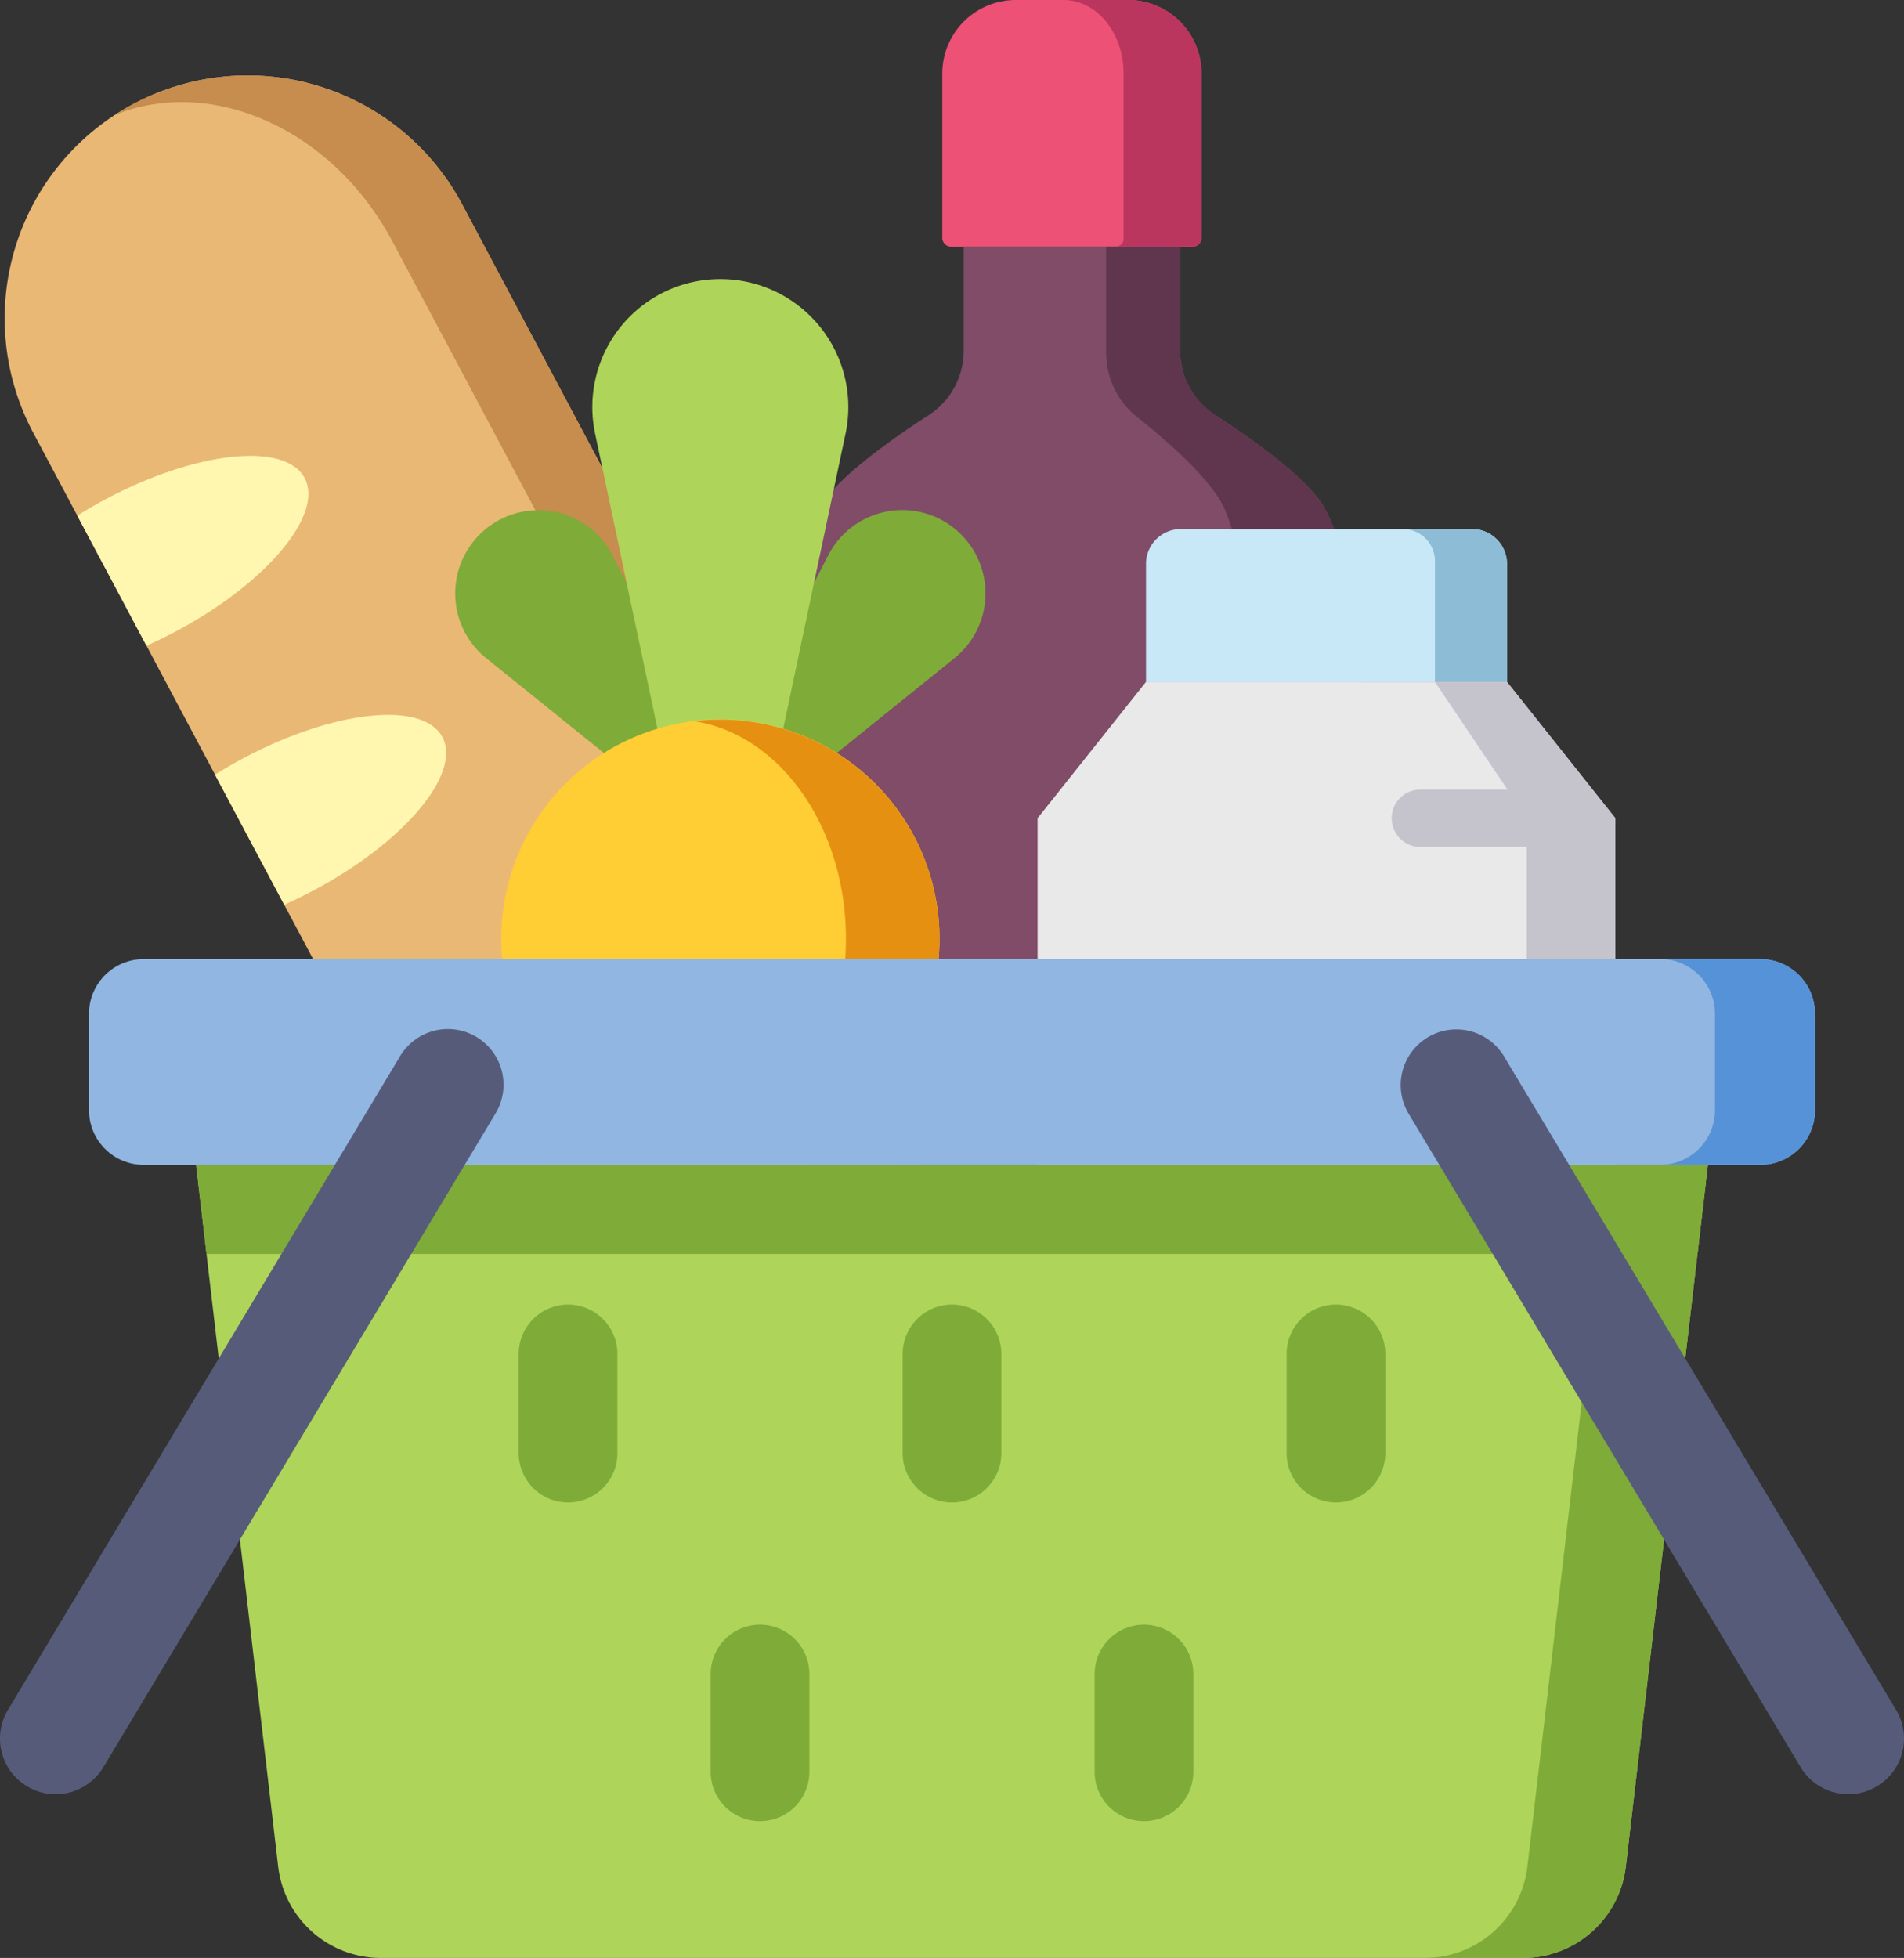 <svg id="market" xmlns="http://www.w3.org/2000/svg" width="194.726" height="200.174" viewBox="0 0 194.726 200.174">
  <rect x="0" y="0" width="194.726" height="200.174" fill="#333333" stroke="none"/>
  <path id="Path_5125" data-name="Path 5125" d="M14.392,22.626a24.844,24.844,0,0,0-10.266,33.6l44.281,83.248a24.845,24.845,0,1,0,43.871-23.336L48,32.894A24.846,24.846,0,0,0,14.392,22.626Zm0,0" transform="translate(-0.737 -12.004)" fill="#eab875"/>
  <path id="Path_5126" data-name="Path 5126" d="M109.867,116.14,65.585,32.894a24.846,24.846,0,0,0-33.6-10.267c-.654.348-1.281.725-1.891,1.121C40,19.737,52.363,25.222,58.458,36.684l44.283,83.247c6.1,11.462,3.734,24.781-5.128,30.755.669-.284,1.333-.594,1.987-.942A24.846,24.846,0,0,0,109.867,116.14Zm0,0" transform="translate(-18.326 -12.004)" fill="#c68d4e"/>
  <path id="Path_5127" data-name="Path 5127" d="M79.5,189.215c-1.985-3.733-11.1-2.764-20.364,2.161-1.008.536-1.972,1.1-2.893,1.675l7.077,13.3q1.491-.662,3.006-1.462C75.59,199.967,81.488,192.948,79.5,189.215Zm0,0" transform="translate(-34.256 -113.855)" fill="#fff7af"/>
  <path id="Path_5128" data-name="Path 5128" d="M115.53,256.946c-1.985-3.732-11.1-2.764-20.364,2.163-1.006.535-1.97,1.1-2.893,1.674l7.077,13.3q1.491-.66,3.006-1.462C111.617,267.7,117.515,260.678,115.53,256.946Zm0,0" transform="translate(-56.198 -155.105)" fill="#fff7af"/>
  <path id="Path_5129" data-name="Path 5129" d="M23.111,123.645q-1.512.8-2.893,1.675l7.077,13.3q1.491-.662,3-1.463c9.261-4.925,15.161-11.944,13.175-15.677S32.372,118.718,23.111,123.645Zm0,0" transform="translate(-12.314 -72.604)" fill="#fff7af"/>
  <path id="Path_5130" data-name="Path 5130" d="M246.5,7.517V24.325a.9.9,0,0,0,.9.9h24.709a.9.9,0,0,0,.9-.9V7.517A7.518,7.518,0,0,0,265.5,0H254.021A7.518,7.518,0,0,0,246.5,7.517Zm0,0" transform="translate(-150.13)" fill="#ed5176"/>
  <path id="Path_5131" data-name="Path 5131" d="M284.806,0h-6.6c3.393,0,6.144,3.366,6.144,7.517V24.325a.831.831,0,0,1-.736.9h7.807a.9.9,0,0,0,.9-.9V7.517A7.515,7.515,0,0,0,284.806,0Zm0,0" transform="translate(-169.438)" fill="#ba365f"/>
  <path id="Path_5132" data-name="Path 5132" d="M244.122,75.145V64.523h-22.14V75.145a7.845,7.845,0,0,1-3.581,6.593c-3.844,2.482-9.617,6.558-11.23,9.588-7.247,13.621-3.6,61.715-3.6,61.715h58.966s3.644-48.093-3.6-61.715c-1.613-3.03-7.386-7.106-11.23-9.588A7.847,7.847,0,0,1,244.122,75.145Zm0,0" transform="translate(-123.423 -39.297)" fill="#804c68"/>
  <path id="Path_5133" data-name="Path 5133" d="M311.734,91.326c-1.611-3.028-7.386-7.1-11.23-9.588a7.845,7.845,0,0,1-3.58-6.593V64.523h-7.573V75.145a8.408,8.408,0,0,0,2.928,6.593c3.141,2.482,7.861,6.558,9.179,9.588,5.922,13.621,2.944,61.715,2.944,61.715h10.936S318.981,104.947,311.734,91.326Zm0,0" transform="translate(-176.225 -39.297)" fill="#60364e"/>
  <path id="Path_5134" data-name="Path 5134" d="M319.423,178.316H282.507l-11.089,13.937v65.4H330.51v-65.4Zm0,0" transform="translate(-165.303 -108.601)" fill="#e9e9ea"/>
  <path id="Path_5135" data-name="Path 5135" d="M382.734,178.316h-7.363l9.388,13.937v65.4h9.062v-65.4Zm0,0" transform="translate(-228.614 -108.601)" fill="#c5c4cc"/>
  <path id="Path_5136" data-name="Path 5136" d="M303.344,138.344h29.788a3.563,3.563,0,0,1,3.565,3.563v12.065H299.781V141.907A3.562,3.562,0,0,1,303.344,138.344Zm0,0" transform="translate(-182.577 -84.256)" fill="#c8e7f7"/>
  <path id="Path_5137" data-name="Path 5137" d="M374.061,138.344h-7.077a3.278,3.278,0,0,1,3.279,3.279v12.349h7.363V141.907A3.564,3.564,0,0,0,374.061,138.344Zm0,0" transform="translate(-223.506 -84.256)" fill="#8cbcd6"/>
  <path id="Path_5138" data-name="Path 5138" d="M194.3,163.1l.021-.017c5.348-4.308,5.371-4.328,18.021-14.518a8.512,8.512,0,1,0-12.89-10.518c-7.444,14.438-7.459,14.466-10.6,20.57a.168.168,0,0,0-.012.023l0,0a3.6,3.6,0,0,0,5.463,4.456A.006.006,0,0,0,194.3,163.1Zm0,0" transform="translate(-114.761 -81.248)" fill="#7fab38"/>
  <path id="Path_5139" data-name="Path 5139" d="M140.33,163.1l-.021-.017-18.023-14.518A8.645,8.645,0,0,1,121,147.3a8.511,8.511,0,1,1,14.177-9.246c7.444,14.438,7.459,14.466,10.6,20.57l.012.023a.006.006,0,0,1,0,0,3.6,3.6,0,0,1-5.463,4.456S140.33,163.1,140.33,163.1Zm0,0" transform="translate(-72.527 -81.248)" fill="#7fab38"/>
  <path id="Path_5140" data-name="Path 5140" d="M173.464,123.69l.009-.04c2.184-10.336,2.195-10.382,7.361-34.826a13.09,13.09,0,1,0-25.59,0c5.168,24.445,5.177,24.49,7.363,34.826,0,.012,0,.026.008.04a.009.009,0,0,1,0,.006h0a5.542,5.542,0,0,0,10.845,0S173.464,123.692,173.464,123.69Zm0,0" transform="translate(-94.37 -44.44)" fill="#aed559"/>
  <path id="Path_5141" data-name="Path 5141" d="M175.423,215.332a22.411,22.411,0,1,0-43.8,0c9.217,43.128,9.238,43.231,12.972,60.7a9.109,9.109,0,0,0,17.861,0C166.183,258.563,166.206,258.46,175.423,215.332Zm0,0" transform="translate(-79.85 -114.608)" fill="#ffcd34"/>
  <path id="Path_5142" data-name="Path 5142" d="M184.259,188.18a22.784,22.784,0,0,0-2.677.165c8.742,1.324,15.523,10.774,15.523,22.245a28.313,28.313,0,0,1-.4,4.742c-7.25,43.128-7.266,43.231-10.2,60.7-.516,3.291-2.43,5.935-4.918,6.909a9.089,9.089,0,0,0,11.607-6.909c3.733-17.468,3.755-17.571,12.972-60.7a22.412,22.412,0,0,0-21.9-27.152Zm0,0" transform="translate(-110.59 -114.608)" fill="#e69012"/>
  <path id="Path_5143" data-name="Path 5143" d="M51.3,304.605l1.668,14.267,1.248,10.655,5.477,46.815a10.575,10.575,0,0,0,10.5,9.347H187.019a10.575,10.575,0,0,0,10.5-9.347l8.392-71.738Zm0,0" transform="translate(-31.244 -185.515)" fill="#aed559"/>
  <path id="Path_5144" data-name="Path 5144" d="M204.849,313.712l1.064-9.107H51.3l1.064,9.107Zm0,0" transform="translate(-31.244 -185.515)" fill="#7fab38"/>
  <path id="Path_5145" data-name="Path 5145" d="M391.578,304.605l-8.392,71.738a10.575,10.575,0,0,1-10.5,9.347h10.069a10.575,10.575,0,0,0,10.5-9.347l8.392-71.738Zm0,0" transform="translate(-226.977 -185.515)" fill="#7fab38"/>
  <path id="Path_5146" data-name="Path 5146" d="M23.285,256.393v9.86a5.587,5.587,0,0,0,5.587,5.587H194.218a5.587,5.587,0,0,0,5.587-5.587v-9.86a5.587,5.587,0,0,0-5.587-5.588H28.872A5.587,5.587,0,0,0,23.285,256.393Zm0,0" transform="translate(-14.182 -152.749)" fill="#90b6e1"/>
  <path id="Path_5147" data-name="Path 5147" d="M444.555,250.8H434.324a5.587,5.587,0,0,1,5.587,5.588v9.86a5.587,5.587,0,0,1-5.587,5.587h10.231a5.587,5.587,0,0,0,5.587-5.587v-9.86A5.587,5.587,0,0,0,444.555,250.8Zm0,0" transform="translate(-264.519 -152.749)" fill="#5692d8"/>
  <path id="Path_5148" data-name="Path 5148" d="M412.988,347.323a5.7,5.7,0,0,1-5.68-2.708l-40.089-66.806a5.691,5.691,0,1,1,9.76-5.857l40.089,66.806a5.692,5.692,0,0,1-4.081,8.565Zm0,0" transform="translate(-223.155 -163.945)" fill="#575b7a"/>
  <path id="Path_5149" data-name="Path 5149" d="M4.894,347.323a5.7,5.7,0,0,0,5.68-2.708l40.089-66.806a5.691,5.691,0,1,0-9.759-5.857L.813,338.759a5.692,5.692,0,0,0,4.081,8.565Zm0,0" transform="translate(-0.001 -163.945)" fill="#575b7a"/>
  <g id="Group_864" data-name="Group 864" transform="translate(53.05 133.445)">
    <path id="Path_5150" data-name="Path 5150" d="M145.785,356.362a5.047,5.047,0,1,1-10.093,0v-9.994a5.047,5.047,0,1,1,10.093,0Zm0,0" transform="translate(-135.691 -341.32)" fill="#7fab38"/>
    <path id="Path_5151" data-name="Path 5151" d="M196,439.885a5.047,5.047,0,1,1-10.095,0v-9.994a5.047,5.047,0,0,1,10.095,0Zm0,0" transform="translate(-166.274 -392.189)" fill="#7fab38"/>
    <path id="Path_5152" data-name="Path 5152" d="M246.218,356.362a5.047,5.047,0,1,1-10.093,0v-9.994a5.047,5.047,0,1,1,10.093,0Zm0,0" transform="translate(-196.859 -341.32)" fill="#7fab38"/>
    <path id="Path_5153" data-name="Path 5153" d="M296.435,439.885a5.047,5.047,0,1,1-10.095,0v-9.994a5.047,5.047,0,0,1,10.095,0Zm0,0" transform="translate(-227.441 -392.189)" fill="#7fab38"/>
    <path id="Path_5154" data-name="Path 5154" d="M346.652,356.362a5.047,5.047,0,1,1-10.093,0v-9.994a5.047,5.047,0,1,1,10.093,0Zm0,0" transform="translate(-258.026 -341.32)" fill="#7fab38"/>
  </g>
  <path id="Path_5155" data-name="Path 5155" d="M381.9,212.329h-14.93a2.932,2.932,0,1,1,0-5.864H381.9a2.932,2.932,0,1,1,0,5.864Zm0,0" transform="translate(-221.71 -125.744)" fill="#c5c4cc"/>
</svg>

